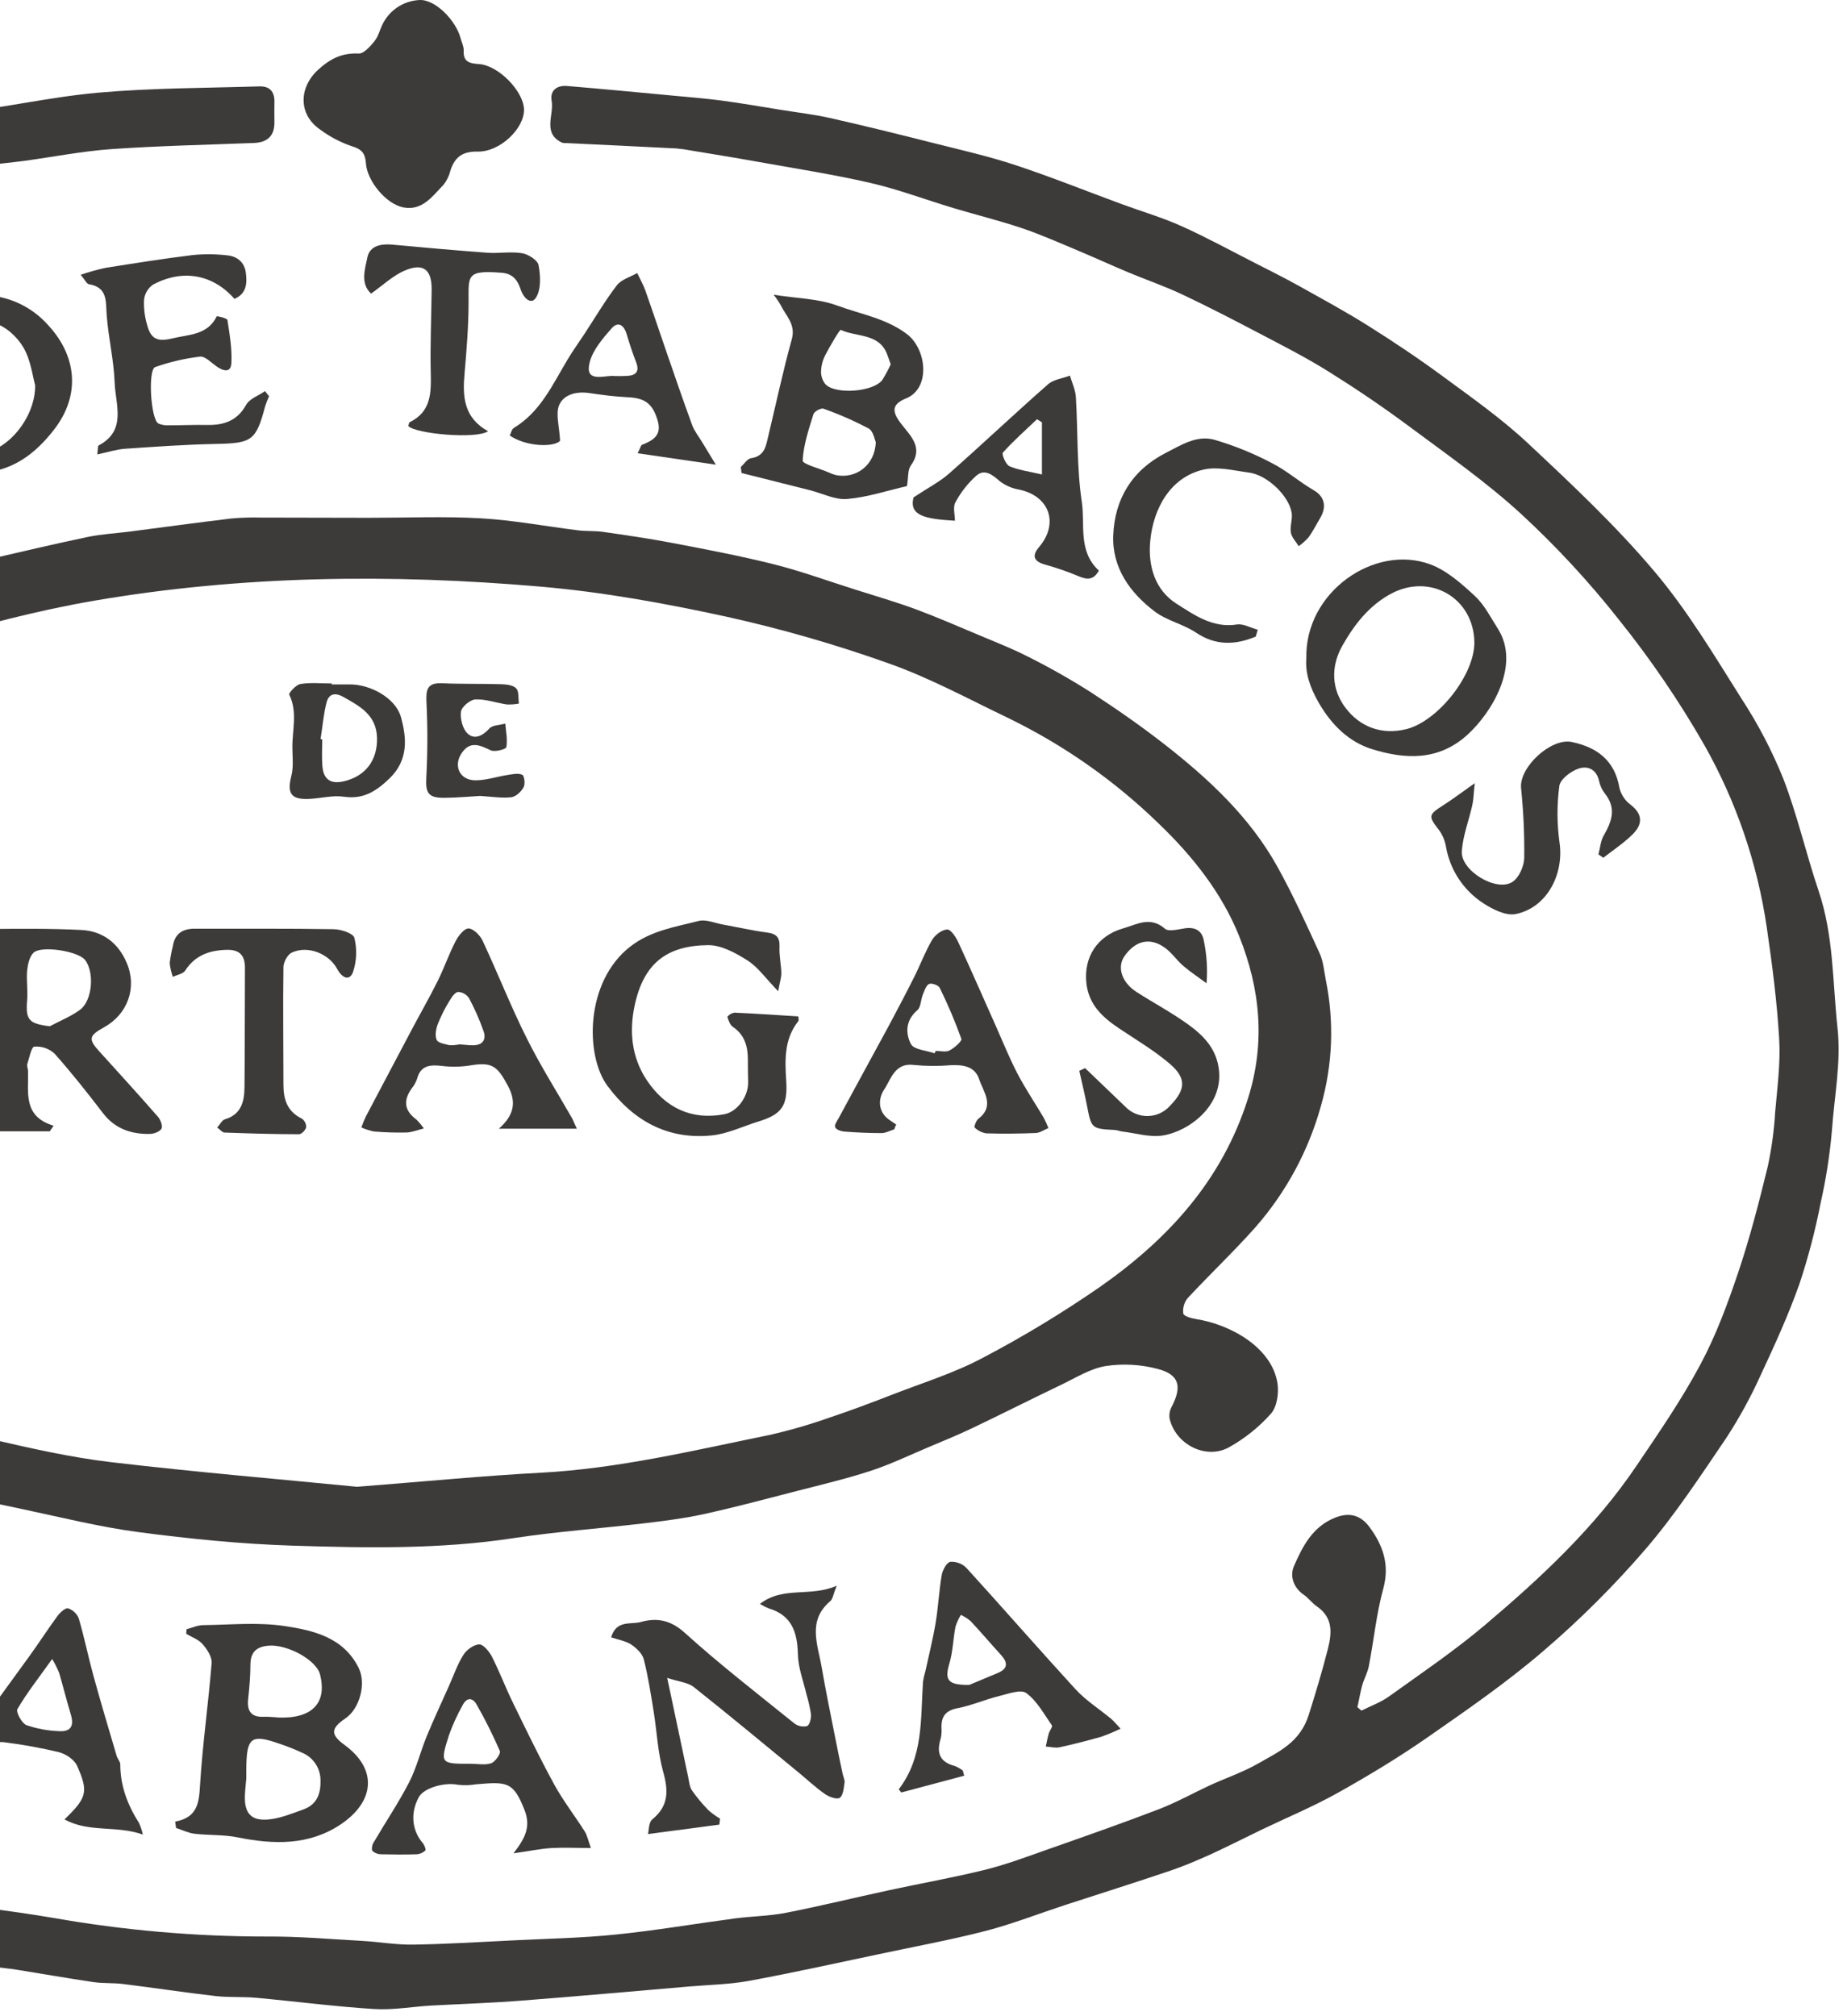 <svg width="181" height="198" viewBox="0 0 181 198" fill="none" xmlns="http://www.w3.org/2000/svg">
<path d="M-64.863 163.876C-65.286 162.5 -65.639 161.524 -65.886 160.516C-66.269 158.946 -66.761 157.37 -66.887 155.772C-67.064 153.553 -66.943 151.312 -66.962 149.081C-66.98 146.917 -65.503 145.573 -63.942 144.754C-63.132 144.293 -62.191 144.117 -61.269 144.255C-60.347 144.392 -59.498 144.834 -58.858 145.511C-57.68 146.688 -56.141 147.538 -55.86 149.445C-55.551 151.566 -56.756 153.374 -58.907 153.772C-60.644 154.081 -61.38 154.777 -61.38 156.609C-61.387 158.289 -61.2 159.964 -60.824 161.601C-60.374 163.515 -59.732 165.379 -58.907 167.164C-58.407 168.227 -57.55 169.377 -56.546 169.903C-52.998 171.757 -49.326 173.376 -45.685 175.058C-44.403 175.651 -43.108 176.238 -41.773 176.708C-37.606 178.179 -33.428 179.615 -29.237 181.017C-26.637 181.885 -24.029 182.747 -21.38 183.449C-18.388 184.24 -15.344 184.846 -12.325 185.529C-10.89 185.838 -9.469 186.261 -8.019 186.478C-3.587 187.145 0.87 187.64 5.271 188.385C12.179 189.6 19.18 190.211 26.195 190.208C29.313 190.187 32.432 190.462 35.55 190.635C37.228 190.731 38.904 191.03 40.575 191.003C43.901 190.95 47.227 190.743 50.549 190.579C53.872 190.415 57.21 190.35 60.517 190.01C64.417 189.612 68.29 188.947 72.178 188.431C73.847 188.212 75.556 188.199 77.203 187.875C80.584 187.213 83.935 186.388 87.307 185.662C90.437 184.985 93.599 184.426 96.705 183.662C98.816 183.14 100.872 182.364 102.927 181.638C106.571 180.358 110.215 179.082 113.818 177.7C115.515 177.048 117.113 176.155 118.764 175.382C120.371 174.644 122.071 174.072 123.597 173.194C125.606 172.038 127.68 171.154 128.542 168.404C129.21 166.286 129.847 164.169 130.397 162.012C130.82 160.355 130.922 158.887 129.318 157.772C128.858 157.463 128.515 156.965 128.051 156.647C126.997 155.926 126.66 154.774 127.084 153.809C127.94 151.865 128.913 149.927 131.157 149.053C132.622 148.481 133.695 148.889 134.523 150.023C135.83 151.81 136.489 153.692 135.852 156.032C135.172 158.504 134.925 161.116 134.43 163.659C134.307 164.299 133.963 164.896 133.787 165.514C133.589 166.222 133.478 166.948 133.308 167.677L133.701 168.02C134.628 167.56 135.605 167.207 136.427 166.617C139.585 164.349 142.824 162.16 145.788 159.654C151.318 154.981 156.621 150.045 160.704 143.993C162.901 140.742 165.136 137.503 166.984 134.041C168.53 131.161 169.679 128.042 170.724 124.936C171.868 121.536 172.767 118.032 173.62 114.536C173.994 112.792 174.234 111.022 174.337 109.242C174.544 106.853 174.872 104.436 174.733 102.056C174.519 98.406 174.05 94.762 173.521 91.14C172.602 84.821 170.519 78.729 167.377 73.17C164.917 68.875 162.127 64.778 159.032 60.916C156.087 57.176 152.85 53.676 149.352 50.448C145.89 47.28 142.008 44.575 138.226 41.76C135.688 39.878 133.058 38.107 130.375 36.431C128.212 35.087 125.943 33.931 123.69 32.751C121.187 31.437 118.674 30.133 116.118 28.927C114.381 28.108 112.554 27.481 110.777 26.739C109.142 26.053 107.532 25.311 105.894 24.625C104.061 23.859 102.238 23.043 100.359 22.409C98.152 21.664 95.88 21.111 93.649 20.44C90.923 19.624 88.249 18.605 85.483 17.968C81.774 17.115 77.988 16.534 74.233 15.857C72.135 15.48 70.03 15.143 67.928 14.794C67.426 14.695 66.92 14.624 66.41 14.58C62.831 14.395 59.249 14.228 55.67 14.055C55.516 14.07 55.36 14.057 55.21 14.018C53.238 13.091 54.425 11.295 54.178 9.91C53.992 8.897 54.688 8.365 55.683 8.445C59.138 8.736 62.59 9.064 66.043 9.388C67.671 9.54 69.306 9.669 70.929 9.886C72.842 10.142 74.743 10.476 76.647 10.782C78.306 11.048 79.982 11.246 81.617 11.613C85.016 12.383 88.416 13.224 91.816 14.086C94.471 14.754 97.15 15.362 99.747 16.225C103.264 17.39 106.71 18.778 110.193 20.06C112.146 20.78 114.161 21.364 116.065 22.224C118.538 23.339 120.946 24.659 123.378 25.898C124.735 26.591 126.104 27.271 127.436 28.012C129.779 29.32 132.146 30.599 134.415 32.03C136.921 33.607 139.385 35.257 141.764 37.013C144.608 39.105 147.516 41.154 150.081 43.562C154.374 47.58 158.695 51.644 162.484 56.132C165.733 59.976 168.357 64.381 171.052 68.655C172.666 71.126 174.034 73.749 175.138 76.487C176.522 80.072 177.372 83.858 178.605 87.508C180.089 91.891 179.971 96.446 180.46 100.953C180.827 104.371 180.151 107.635 179.919 110.957C179.712 113.386 179.338 115.797 178.8 118.174C178.278 120.866 177.582 123.521 176.717 126.123C175.635 129.174 174.281 132.137 172.906 135.086C171.94 137.222 170.812 139.282 169.531 141.246C167.018 144.948 164.546 148.731 161.631 152.131C158.555 155.705 155.213 159.041 151.633 162.111C148.045 165.202 144.119 167.915 140.225 170.626C137.388 172.601 134.415 174.399 131.398 176.087C128.972 177.447 126.385 178.519 123.872 179.728C122.231 180.516 120.612 181.35 118.955 182.108C117.66 182.695 116.35 183.26 115.005 183.718C111.544 184.889 108.061 185.989 104.59 187.118C101.99 187.971 99.438 188.972 96.798 189.658C93.309 190.558 89.761 191.203 86.234 191.958C82.015 192.848 77.806 193.781 73.562 194.563C71.659 194.912 69.696 194.946 67.758 195.11C62.161 195.589 56.567 196.09 50.966 196.523C48.111 196.742 45.242 196.832 42.38 196.986C40.498 197.094 38.601 197.447 36.734 197.329C32.867 197.085 29.007 196.578 25.165 196.226C23.833 196.105 22.48 196.204 21.148 196.053C18.116 195.703 15.099 195.243 12.07 194.869C11.103 194.748 10.111 194.823 9.15 194.68C6.64 194.31 4.143 193.865 1.639 193.466C0.78 193.33 -0.092 193.268 -0.948 193.123C-4.106 192.591 -7.284 192.137 -10.415 191.466C-13.635 190.777 -16.812 189.881 -19.996 189.052C-22.552 188.391 -25.105 187.705 -27.654 187.012C-29.706 186.456 -31.796 185.989 -33.792 185.272C-37.334 184.005 -40.824 182.59 -44.325 181.217C-47.249 180.074 -50.198 178.998 -53.063 177.719C-55.232 176.715 -57.349 175.602 -59.405 174.384C-62.412 172.656 -65.401 170.895 -68.343 169.059C-74.854 164.957 -80.842 160.079 -86.176 154.533C-89.885 150.725 -92.976 146.497 -95.927 142.105C-98.786 137.834 -100.801 133.173 -102.749 128.506C-103.926 125.669 -104.516 122.563 -105.153 119.543C-105.799 116.605 -106.252 113.627 -106.507 110.629C-106.816 106.445 -107.215 102.201 -106.862 98.044C-106.507 93.618 -106.507 89.097 -104.961 84.782C-104.034 82.171 -103.685 79.346 -102.875 76.678C-102.246 74.759 -101.484 72.885 -100.594 71.072C-99.475 68.667 -98.31 66.278 -97.031 63.963C-94.558 59.543 -91.66 55.374 -88.377 51.517C-84.669 47.103 -80.488 43.11 -75.909 39.609C-71.947 36.568 -67.716 33.873 -63.546 31.131C-61.253 29.626 -58.836 28.3 -56.438 26.977C-55.106 26.245 -53.684 25.679 -52.296 25.046C-50.321 24.146 -48.371 23.191 -46.356 22.375C-44.424 21.606 -42.422 21.006 -40.456 20.317C-39.176 19.869 -37.912 19.39 -36.633 18.935C-34.519 18.206 -32.42 17.427 -30.275 16.806C-27.256 15.934 -24.199 15.186 -21.155 14.386C-20.663 14.259 -20.169 14.139 -19.674 14.027C-14.812 12.936 -10.013 11.641 -5.009 11.168C-0.107 10.708 4.73 9.54 9.635 9.104C14.889 8.637 20.189 8.649 25.471 8.486C26.482 8.452 26.98 8.999 26.952 10.031C26.933 10.699 26.952 11.369 26.952 12.04C26.952 13.366 26.244 13.99 24.94 14.043C20.276 14.225 15.606 14.321 10.954 14.645C8.068 14.849 5.209 15.418 2.335 15.807C1.07 15.98 -0.206 16.076 -1.47 16.271C-4.332 16.71 -7.194 17.161 -10.047 17.659C-13.403 18.243 -16.775 18.781 -20.101 19.513C-22.919 20.131 -25.692 20.994 -28.464 21.822C-32.454 23.015 -36.444 24.205 -40.388 25.531C-42.103 26.112 -43.695 27.058 -45.352 27.821C-46.588 28.393 -47.802 29.017 -49.076 29.493C-54.457 31.505 -59.303 34.549 -64.084 37.618C-70.279 41.567 -75.942 46.294 -80.934 51.684C-85.104 56.218 -88.97 61.012 -91.835 66.479C-93.826 70.299 -95.38 74.36 -96.969 78.375C-97.977 80.916 -98.752 83.555 -99.513 86.185C-99.85 87.354 -99.914 88.602 -100.066 89.817C-100.511 93.353 -101.172 96.882 -101.302 100.427C-101.416 103.679 -100.993 106.955 -100.684 110.206C-100.449 112.737 -100.134 115.275 -99.658 117.769C-99.196 120.16 -98.593 122.521 -97.853 124.84C-97.256 126.713 -96.308 128.475 -95.618 130.32C-93.455 136.022 -90.219 141.079 -86.346 145.702C-83.792 148.796 -81.027 151.71 -78.073 154.424C-74.506 157.639 -70.615 160.501 -66.826 163.468C-66.464 163.755 -65.821 163.69 -64.863 163.876Z" fill="#3D3A3A"/>
<path d="M36.264 50.859C39.921 50.859 43.586 50.702 47.23 50.909C50.423 51.091 53.588 51.697 56.768 52.089C57.584 52.188 58.418 52.126 59.24 52.244C61.5 52.571 63.765 52.896 66.006 53.325C69.35 53.968 72.707 54.596 76.004 55.427C78.696 56.104 81.314 57.065 83.963 57.9C85.99 58.546 88.039 59.136 90.039 59.881C92.039 60.626 94.057 61.507 96.078 62.353C97.716 63.046 99.379 63.689 100.958 64.498C103.049 65.545 105.085 66.696 107.059 67.948C109.575 69.582 112.051 71.301 114.415 73.149C118.742 76.534 122.76 80.276 125.461 85.147C126.985 87.895 128.286 90.769 129.597 93.625C129.971 94.441 130.036 95.402 130.215 96.298C131.043 100.381 130.877 104.603 129.733 108.609C128.516 113.007 126.325 117.074 123.323 120.511C121.181 122.925 118.829 125.147 116.628 127.517C116.461 127.726 116.337 127.967 116.266 128.226C116.194 128.484 116.175 128.754 116.211 129.019C116.251 129.264 116.981 129.486 117.426 129.554C120.949 130.101 124.93 132.416 125.461 135.871C125.604 136.833 125.418 138.177 124.822 138.848C123.643 140.174 122.249 141.292 120.699 142.155C118.427 143.41 115.444 141.864 114.867 139.336C114.805 138.939 114.876 138.533 115.067 138.18C116.112 136.18 115.822 135.003 113.68 134.453C112.025 134.016 110.298 133.92 108.605 134.172C107.059 134.425 105.644 135.34 104.197 136.026C101.28 137.423 98.393 138.885 95.472 140.279C94.057 140.956 92.598 141.549 91.146 142.161C89.273 142.952 87.437 143.839 85.502 144.47C83.144 145.242 80.718 145.814 78.31 146.435C75.266 147.22 72.224 148.036 69.155 148.71C67.221 149.137 65.24 149.384 63.283 149.619C58.981 150.129 54.648 150.435 50.367 151.087C43.175 152.184 35.946 152.042 28.732 151.816C23.688 151.655 18.638 151.149 13.631 150.49C9.765 149.98 5.954 149.022 2.128 148.212C-1.148 147.52 -4.437 146.853 -7.67 145.99C-9.963 145.372 -12.173 144.445 -14.423 143.682C-15.569 143.286 -16.75 142.965 -17.872 142.507C-20.922 141.271 -24.001 140.069 -26.968 138.65C-29.338 137.513 -31.564 136.063 -33.863 134.771C-34.296 134.527 -34.775 134.218 -35.242 134.199C-36.835 134.112 -38.433 134.12 -40.026 134.224C-42.189 134.4 -43.203 135.98 -42.607 137.976C-41.951 140.164 -44.526 143.286 -46.717 142.736C-48.973 142.167 -51.044 141.058 -52.281 138.925C-53.517 136.792 -53.3 134.926 -51.387 132.849C-49.558 130.855 -47.227 129.811 -44.529 129.548C-44.084 129.505 -43.664 129.211 -43.234 129.035C-43.444 128.546 -43.543 127.95 -43.886 127.588C-46.152 125.215 -48.609 123.011 -50.741 120.526C-53.31 117.531 -54.985 114.002 -56.493 110.327C-58.385 105.725 -57.955 101.024 -57.633 96.366C-57.473 94.036 -56.209 91.758 -55.316 89.508C-53.77 85.614 -51.23 82.344 -48.405 79.309C-46.508 77.262 -44.475 75.347 -42.319 73.576C-39.861 71.574 -37.288 69.716 -34.614 68.012C-32.451 66.631 -30.074 65.54 -27.774 64.381C-26.418 63.689 -25.045 63.018 -23.645 62.425C-21.352 61.452 -19.042 60.517 -16.716 59.618C-14.262 58.666 -11.82 57.643 -9.298 56.892C-6.628 56.095 -3.874 55.572 -1.151 54.945C2.106 54.194 5.361 53.421 8.631 52.738C9.975 52.457 11.366 52.389 12.732 52.213C16.061 51.783 19.386 51.326 22.721 50.927C23.695 50.84 24.673 50.81 25.651 50.837C29.156 50.85 32.71 50.856 36.264 50.859ZM35.065 146.034C41.803 145.508 47.428 144.955 53.081 144.655C60.721 144.25 68.12 142.467 75.565 140.946C77.565 140.493 79.536 139.922 81.469 139.237C83.558 138.545 85.619 137.763 87.672 136.965C90.623 135.819 93.689 134.87 96.471 133.393C100.459 131.302 104.315 128.969 108.018 126.408C114.693 121.735 120.012 115.961 122.562 107.898C124.309 102.378 123.752 97.08 121.697 91.95C119.991 87.694 117.126 84.087 113.785 80.882C109.439 76.661 104.446 73.161 98.996 70.516C95.126 68.662 91.319 66.588 87.288 65.163C82.075 63.304 76.751 61.772 71.347 60.573C65.332 59.263 59.222 58.15 53.112 57.622C38.456 56.351 23.784 56.509 9.246 59.003C3.701 59.952 -1.782 61.411 -7.187 62.987C-11.984 64.387 -16.769 65.979 -21.312 68.034C-25.667 70.006 -29.793 72.54 -33.851 75.096C-39.385 78.514 -44.008 83.223 -47.323 88.819C-49.638 92.716 -50.917 96.913 -50.874 101.373C-50.831 105.883 -49.471 110.101 -47.116 114.045C-43.679 119.791 -38.876 124.124 -33.406 127.768C-30.416 129.737 -27.321 131.542 -24.134 133.173C-21.475 134.498 -18.751 135.685 -15.971 136.731C-13.879 137.553 -11.718 138.208 -9.564 138.869C-6.783 139.725 -4.001 140.646 -1.145 141.292C2.873 142.22 6.891 143.147 10.952 143.62C19.321 144.606 27.719 145.31 35.065 146.034Z" fill="#3D3A3A"/>
<path d="M51.464 10.776C51.483 12.631 49.094 14.936 46.909 14.89C45.391 14.856 44.637 15.462 44.22 16.8C44.099 17.299 43.868 17.765 43.543 18.163C42.458 19.291 41.457 20.738 39.593 20.367C37.915 20.036 36.051 17.777 35.937 16.04C35.875 15.088 35.541 14.646 34.549 14.361C33.441 13.983 32.399 13.436 31.458 12.739C29.276 11.258 29.332 8.579 31.267 6.829C32.46 5.751 33.606 5.182 35.223 5.259C35.717 5.281 36.329 4.589 36.734 4.1C37.139 3.612 37.272 3.025 37.525 2.478C37.848 1.776 38.356 1.175 38.994 0.739C39.632 0.304 40.376 0.05 41.148 0.005C42.721 -0.118 44.764 1.996 45.23 3.739C45.336 4.134 45.539 4.533 45.539 4.919C45.471 6.054 46.053 6.23 47.038 6.292C48.979 6.421 51.446 8.999 51.464 10.776Z" fill="#3D3A3A"/>
<path d="M17.203 178.919C19.481 178.504 19.546 176.971 19.657 175.191C19.901 171.235 20.47 167.298 20.785 163.345C20.832 162.742 20.337 161.997 19.895 161.49C19.5 161.033 18.835 160.804 18.288 160.476L18.316 160.028C18.857 159.886 19.398 159.63 19.942 159.623C22.618 159.593 25.341 159.314 27.977 159.716C30.802 160.143 33.751 160.832 35.231 163.839C35.982 165.384 35.327 167.829 33.921 168.784C32.462 169.773 32.453 170.376 33.828 171.383C37.172 173.828 36.752 177.021 33.395 179.237C30.305 181.271 26.868 181.181 23.363 180.473C21.975 180.189 20.516 180.278 19.101 180.112C18.483 180.037 17.895 179.741 17.293 179.546L17.203 178.919ZM24.188 174.694C24.16 175.037 24.086 175.649 24.055 176.264C23.962 178.096 24.652 178.9 26.45 178.702C27.585 178.582 28.694 178.121 29.785 177.729C31.074 177.268 31.501 176.257 31.476 174.929C31.489 174.335 31.322 173.752 30.997 173.255C30.672 172.759 30.204 172.372 29.655 172.147C28.91 171.804 28.147 171.503 27.368 171.244C24.701 170.317 24.241 170.666 24.191 173.507C24.185 173.791 24.188 174.1 24.188 174.694ZM27.226 168.695C30.626 168.855 32.156 167.304 31.426 164.454C31.065 163.051 28.228 161.484 26.364 161.642C25.211 161.737 24.599 162.26 24.593 163.496C24.593 164.618 24.494 165.746 24.373 166.862C24.253 167.978 24.59 168.661 25.845 168.627C26.302 168.602 26.766 168.658 27.226 168.682V168.695Z" fill="#3D3A3A"/>
<path d="M65.526 164.804C66.289 168.413 66.932 171.476 67.584 174.536C67.68 174.978 67.708 175.485 67.946 175.84C68.434 176.541 68.981 177.198 69.581 177.806C69.931 178.116 70.311 178.391 70.715 178.628L70.65 179.215L63.638 180.143C63.736 179.778 63.699 178.999 64.061 178.702C65.674 177.386 65.653 175.902 65.133 174.045C64.614 172.187 64.515 170.141 64.206 168.172C63.922 166.432 63.662 164.68 63.223 162.977C63.081 162.414 62.494 161.867 61.987 161.527C61.48 161.187 60.701 161.051 60.022 160.823C60.531 159.083 61.959 159.587 62.924 159.318C64.487 158.873 65.857 159.107 67.251 160.378C70.697 163.493 74.384 166.349 78.006 169.27C78.182 169.405 78.386 169.499 78.603 169.545C78.82 169.592 79.045 169.589 79.261 169.538C79.517 169.427 79.675 168.778 79.647 168.386C79.549 167.735 79.405 167.093 79.215 166.463C78.906 165.137 78.389 163.815 78.359 162.479C78.309 160.316 77.759 158.647 75.484 157.976C75.189 157.854 74.903 157.708 74.631 157.54C76.918 155.76 79.576 156.901 82.172 155.751C81.835 156.576 81.792 157.043 81.554 157.256C79.258 159.182 80.318 161.54 80.701 163.781C81.084 166.021 81.548 168.262 81.99 170.5C82.231 171.736 82.491 172.972 82.75 174.208C82.812 174.518 82.982 174.827 82.942 175.089C82.865 175.618 82.818 176.326 82.475 176.582C82.206 176.774 81.427 176.499 81.026 176.217C80.099 175.575 79.279 174.793 78.408 174.079C74.968 171.254 71.547 168.407 68.06 165.644C67.476 165.239 66.611 165.171 65.526 164.804Z" fill="#3D3A3A"/>
<path d="M89.072 47.744C87.149 48.186 85.202 48.838 83.199 49.011C82.019 49.116 80.77 48.461 79.552 48.152L72.824 46.458C72.802 46.263 72.778 46.069 72.756 45.871C73.09 45.562 73.392 45.061 73.76 45.005C75.133 44.807 75.231 43.747 75.469 42.761C76.227 39.609 76.897 36.435 77.763 33.316C78.171 31.845 77.179 31.026 76.669 29.966C76.463 29.61 76.232 29.27 75.976 28.949C78.174 29.299 80.344 29.32 82.263 30.028C84.55 30.869 87.013 31.264 89.062 32.809C91.016 34.284 91.411 38.141 89.004 39.121C87.505 39.739 87.579 40.453 88.58 41.726C89.483 42.873 90.716 44.019 89.436 45.744C89.133 46.189 89.217 46.928 89.072 47.744ZM86.009 43.417C85.9 43.191 85.771 42.347 85.313 42.091C83.885 41.334 82.402 40.683 80.878 40.144C80.634 40.051 79.973 40.41 79.889 40.678C79.425 42.174 78.909 43.701 78.829 45.24C78.811 45.58 80.473 46.01 81.363 46.393C81.593 46.506 81.833 46.596 82.081 46.662C84.049 47.067 85.947 45.701 86.009 43.414V43.417ZM87.477 35.786C87.325 35.356 87.23 35.069 87.118 34.784C86.318 32.704 84.114 33.128 82.572 32.401C82.47 32.355 81.518 33.981 81.051 34.874C80.796 35.373 80.653 35.921 80.634 36.481C80.624 36.936 80.775 37.379 81.061 37.733C82.04 38.79 85.811 38.493 86.655 37.313C86.963 36.822 87.238 36.311 87.477 35.783V35.786Z" fill="#3D3A3A"/>
<path d="M-14.281 30.358C-13.286 30.015 -12.529 29.564 -11.75 29.518C-9.46 29.388 -7.21 29.434 -4.95 28.692C-3.714 28.291 -2.169 28.872 -0.756 29.051C1.343 29.309 3.278 30.319 4.689 31.894C7.554 34.954 7.916 38.787 5.36 42.131C3.444 44.634 1.033 46.458 -2.367 46.439C-3.082 46.428 -3.788 46.603 -4.416 46.946C-6.378 48.114 -8.514 47.589 -10.575 47.712C-10.943 47.737 -11.336 47.388 -12.121 47.017C-11.779 46.782 -11.424 46.567 -11.058 46.371C-9.543 45.71 -9.311 45.048 -9.651 43.426C-10.161 40.999 -10.69 38.555 -10.909 36.092C-11.172 33.072 -11.484 32.234 -14.281 30.358ZM3.45 37.828C3.2 36.957 3.03 35.393 2.31 34.148C1.716 33.124 0.576 32.046 -0.515 31.768C-2.37 31.298 -4.379 31.384 -6.323 31.347C-7.293 31.329 -7.843 31.907 -7.676 32.961C-7.099 36.614 -6.542 40.267 -5.924 43.914C-5.745 44.962 -5.235 45.626 -3.977 45.02C-3.371 44.734 -2.715 44.569 -2.045 44.535C0.653 44.427 3.493 41.043 3.45 37.841V37.828Z" fill="#3D3A3A"/>
<path d="M26.424 38.923C26.279 39.24 26.152 39.565 26.043 39.897C25.141 43.296 24.748 43.534 21.182 43.605C18.215 43.664 15.251 43.874 12.29 44.078C11.431 44.137 10.587 44.418 9.555 44.632C9.629 44.112 9.592 43.803 9.691 43.751C12.472 42.279 11.335 39.733 11.261 37.6C11.183 35.378 10.643 33.178 10.479 30.952C10.374 29.595 10.59 28.223 8.726 27.914C8.507 27.877 8.343 27.491 7.926 26.987C8.724 26.717 9.536 26.491 10.358 26.31C13.205 25.856 16.057 25.404 18.919 25.052C20.04 24.94 21.169 24.948 22.288 25.077C23.271 25.169 24 25.723 24.143 26.789C24.285 27.855 24.201 28.851 23.027 29.357C20.919 26.953 17.946 26.393 15.022 27.96C14.781 28.129 14.579 28.347 14.428 28.599C14.277 28.852 14.182 29.133 14.147 29.425C14.107 30.248 14.204 31.071 14.435 31.861C14.799 33.304 15.455 33.601 16.935 33.236C18.549 32.844 20.381 32.927 21.284 31.073C21.308 31.023 22.307 31.252 22.334 31.428C22.551 32.834 22.801 34.269 22.724 35.678C22.668 36.667 21.902 36.438 21.265 35.987C20.74 35.616 20.14 34.973 19.64 35.029C18.142 35.208 16.668 35.551 15.245 36.052C14.503 36.311 14.803 41.201 15.554 41.6C15.883 41.739 16.241 41.799 16.598 41.776C17.834 41.776 19.071 41.717 20.307 41.742C21.957 41.773 23.28 41.362 24.17 39.77C24.51 39.152 25.407 38.858 26.025 38.416L26.424 38.923Z" fill="#3D3A3A"/>
<path d="M128.295 64.665C128.131 58.175 134.968 53.412 140.444 55.424C142.067 56.021 143.51 57.303 144.821 58.515C145.77 59.386 146.391 60.629 147.099 61.745C149.38 65.324 146.481 70.015 144.132 72.157C141.254 74.778 137.969 74.574 134.767 73.588C132.532 72.902 130.795 71.252 129.513 69.026C128.626 67.481 128.181 66.09 128.295 64.665ZM144.796 63.12C144.762 58.75 140.469 56.252 136.618 58.314C134.433 59.489 133.002 61.364 131.84 63.407C130.678 65.45 130.749 67.697 132.149 69.536C133.549 71.375 135.669 72.234 138.154 71.607C141.242 70.806 144.821 66.279 144.796 63.092V63.12Z" fill="#3D3A3A"/>
<path d="M94.697 174.412L88.515 176.06L88.262 175.751C90.71 172.567 90.4 168.815 90.648 165.171C90.702 164.824 90.781 164.481 90.883 164.145C91.223 162.566 91.621 160.999 91.887 159.407C92.153 157.816 92.218 156.258 92.487 154.7C92.57 154.209 92.975 153.464 93.337 153.402C93.631 153.385 93.925 153.431 94.2 153.537C94.475 153.644 94.723 153.809 94.928 154.02C98.523 157.967 102.037 162.003 105.634 165.929C106.648 167.032 107.959 167.857 109.124 168.825C109.39 169.044 109.606 169.325 110.051 169.795C109.44 170.091 108.812 170.353 108.172 170.58C106.815 170.966 105.443 171.322 104.064 171.619C103.638 171.711 103.162 171.578 102.708 171.547C102.8 171.121 102.874 170.688 102.998 170.268C103.078 169.987 103.403 169.597 103.307 169.47C102.525 168.352 101.839 167.06 100.782 166.29C100.241 165.898 98.98 166.383 98.081 166.599C96.709 166.942 95.389 167.526 94.007 167.789C92.851 168.015 92.44 168.617 92.462 169.687C92.492 170.047 92.467 170.41 92.388 170.762C91.952 172.132 92.264 173.071 93.76 173.454C94.043 173.569 94.311 173.718 94.557 173.899C94.598 174.076 94.641 174.236 94.697 174.412ZM95.194 165.493C95.843 165.221 96.922 164.776 97.994 164.321C99.002 163.895 98.99 163.295 98.303 162.547C97.302 161.45 96.341 160.316 95.327 159.231C95.034 158.985 94.711 158.777 94.366 158.613C94.142 158.983 93.964 159.378 93.834 159.79C93.606 160.987 93.581 162.235 93.238 163.394C92.762 164.989 93.049 165.521 95.179 165.493H95.194Z" fill="#3D3A3A"/>
<path d="M14.03 180.192C11.409 179.265 8.717 180.028 6.337 178.702C8.525 176.588 8.714 176.007 7.573 173.448C7.307 172.83 6.473 172.283 5.793 172.103C4.071 171.69 2.327 171.371 0.57 171.148C0.076 171.055 -0.434 171.127 -0.883 171.352C-2.994 172.746 -3.294 174.505 -1.9 176.715C-1.829 176.826 -1.875 177.024 -1.86 177.277L-8.041 175.992C-6.805 174.972 -5.745 174.375 -5.068 173.488C-2.336 169.912 0.285 166.253 2.928 162.612C3.855 161.329 4.711 159.991 5.651 158.718C5.904 158.375 6.423 157.905 6.692 157.976C6.928 158.055 7.144 158.185 7.325 158.356C7.505 158.528 7.646 158.736 7.737 158.968C8.281 160.822 8.664 162.717 9.171 164.578C9.894 167.217 10.682 169.832 11.455 172.462C11.538 172.753 11.81 173.021 11.813 173.3C11.813 175.41 12.53 177.283 13.646 179.042C13.815 179.411 13.943 179.796 14.03 180.192ZM5.125 162.949C3.836 164.754 2.653 166.253 1.707 167.872C1.543 168.147 2.137 169.26 2.597 169.445C3.615 169.796 4.68 169.994 5.756 170.033C6.943 170.125 7.301 169.538 6.952 168.392C6.544 167.032 6.201 165.653 5.802 164.287C5.608 163.826 5.382 163.379 5.125 162.949Z" fill="#3D3A3A"/>
<path d="M58.032 181.514C56.566 181.514 55.392 181.45 54.23 181.514C53.068 181.579 51.955 181.824 50.431 182.037C51.575 180.541 52.165 179.434 51.504 177.756C50.407 174.975 49.782 174.999 46.757 175.256C46.174 175.354 45.58 175.37 44.992 175.305C43.62 175.033 41.626 175.614 41.132 176.517C40.285 178.062 40.446 179.781 41.524 181.035C41.685 181.224 41.852 181.672 41.771 181.755C41.544 181.975 41.246 182.108 40.931 182.129C39.775 182.167 38.613 182.157 37.457 182.129C37.141 182.134 36.833 182.024 36.592 181.82C36.468 181.681 36.533 181.242 36.663 181.023C37.825 179.033 39.12 177.113 40.177 175.07C40.906 173.652 41.286 172.057 41.895 170.57C42.587 168.886 43.363 167.232 44.105 165.567C44.559 164.55 44.921 163.474 45.511 162.541C45.82 162.043 46.531 161.53 47.075 161.515C47.477 161.515 48.039 162.21 48.311 162.717C49.062 164.207 49.656 165.774 50.388 167.273C51.696 169.955 52.994 172.647 54.425 175.265C55.312 176.885 56.458 178.356 57.45 179.923C57.679 180.309 57.769 180.794 58.032 181.514ZM46.259 173.241C46.927 173.241 47.65 173.395 48.246 173.185C48.639 173.046 49.198 172.239 49.09 171.983C48.416 170.432 47.66 168.919 46.825 167.449C46.429 166.732 45.848 166.682 45.44 167.477C44.915 168.411 44.468 169.386 44.105 170.394C43.202 173.235 43.239 173.247 46.259 173.241Z" fill="#3D3A3A"/>
<path d="M89.718 48.857C91.183 47.886 92.308 47.311 93.226 46.498C96.486 43.618 99.648 40.626 102.915 37.755C103.465 37.27 104.352 37.171 105.078 36.893C105.282 37.597 105.619 38.296 105.662 39.013C105.87 42.447 105.737 45.923 106.244 49.305C106.58 51.549 105.848 54.142 107.919 56.042C107.387 57.022 106.726 56.945 105.863 56.571C104.799 56.126 103.706 55.749 102.593 55.443C101.521 55.134 101.317 54.584 102.053 53.721C104.015 51.419 103.069 48.724 100.115 48.096C99.412 47.979 98.749 47.693 98.183 47.262C97.46 46.625 96.7 46.026 95.899 46.709C95.059 47.459 94.358 48.351 93.828 49.345C93.569 49.805 93.782 50.532 93.782 51.147C90.796 50.971 89.269 50.637 89.718 48.857ZM102.328 46.603V41.485L101.842 41.176C100.711 42.255 99.537 43.293 98.495 44.452C98.356 44.607 98.776 45.636 99.138 45.794C100.047 46.183 101.07 46.307 102.328 46.603Z" fill="#3D3A3A"/>
<path d="M70.301 45.642L62.627 44.52C62.915 43.945 62.936 43.735 63.051 43.694C64.123 43.265 65.013 42.767 64.596 41.336C64.114 39.664 63.36 39.096 61.675 39.018C60.405 38.956 59.138 38.796 57.877 38.607C56.616 38.419 55.389 38.74 54.928 39.757C54.542 40.613 54.928 41.822 55.006 43.293C54.434 43.935 51.723 43.911 50.06 42.776C50.19 42.529 50.255 42.158 50.468 42.032C53.08 40.452 54.267 37.773 55.744 35.309C56.26 34.45 56.848 33.634 57.398 32.797C58.449 31.196 59.422 29.536 60.584 28.018C61.026 27.447 61.901 27.209 62.578 26.819C62.844 27.382 63.162 27.926 63.369 28.507C64.083 30.519 64.754 32.546 65.452 34.565C66.28 36.96 67.1 39.364 67.974 41.744C68.2 42.362 68.632 42.885 68.969 43.45C69.306 44.016 69.689 44.622 70.301 45.642ZM60.081 36.923C60.645 36.953 61.211 36.948 61.774 36.907C62.575 36.808 62.773 36.345 62.476 35.584C62.127 34.685 61.824 33.767 61.549 32.837C61.273 31.907 60.696 31.523 60.034 32.284C59.184 33.26 58.242 34.354 57.92 35.557C57.407 37.501 59.027 36.963 60.081 36.923Z" fill="#3D3A3A"/>
<path d="M123.326 62.526C121.314 63.364 119.4 63.435 117.453 62.134C116.217 61.306 114.622 60.969 113.435 60.085C110.963 58.23 109.201 55.733 109.331 52.575C109.473 49.02 111.164 46.186 114.492 44.483C116.01 43.704 117.543 42.721 119.243 43.188C121.208 43.764 123.11 44.535 124.92 45.491C126.37 46.223 127.618 47.345 129.031 48.158C130.057 48.751 130.348 49.759 129.621 50.94C129.25 51.558 128.935 52.194 128.521 52.769C128.229 53.096 127.903 53.391 127.547 53.647C127.279 53.205 126.855 52.788 126.775 52.315C126.67 51.681 126.957 50.983 126.852 50.352C126.565 48.668 124.429 46.644 122.664 46.418C121.178 46.22 119.573 45.8 118.186 46.127C114.959 46.875 113.275 49.913 112.966 53.106C112.718 55.653 113.472 57.989 115.556 59.306C117.262 60.382 119.104 61.717 121.468 61.34C122.111 61.238 122.837 61.67 123.526 61.856L123.326 62.526Z" fill="#3D3A3A"/>
<path d="M156.98 83.92C157.15 83.286 157.196 82.581 157.514 82.037C158.309 80.668 158.751 79.37 157.626 77.958C157.342 77.594 157.145 77.172 157.048 76.721C156.788 75.51 155.858 75.176 154.958 75.519C154.217 75.791 153.225 76.555 153.141 77.204C152.897 79.04 152.903 80.901 153.157 82.736C153.623 85.898 151.902 89.168 148.851 89.779C147.887 89.971 146.589 89.316 145.662 88.71C144.702 88.085 143.882 87.268 143.252 86.311C142.623 85.353 142.199 84.276 142.005 83.147C141.901 82.556 141.665 81.998 141.313 81.512C140.256 80.164 140.265 80.038 141.743 79.092C142.67 78.502 143.545 77.834 144.833 76.928C144.725 77.945 144.719 78.517 144.598 79.064C144.262 80.582 143.671 82.075 143.563 83.601C143.433 85.517 146.963 87.656 148.545 86.618C149.182 86.197 149.673 85.091 149.692 84.287C149.722 81.986 149.618 79.685 149.383 77.395C149.194 75.349 152.328 72.45 154.368 72.88C156.878 73.414 158.587 74.703 159.047 77.401C159.208 78.05 159.587 78.624 160.12 79.027C161.375 79.979 161.322 80.987 160.33 81.96C159.462 82.813 158.423 83.505 157.459 84.253L156.98 83.92Z" fill="#3D3A3A"/>
<path d="M47.932 42.356C46.789 43.154 40.824 42.616 40.1 41.849C40.144 41.726 40.156 41.506 40.249 41.46C42.338 40.437 42.35 38.604 42.304 36.632C42.239 33.909 42.363 31.177 42.391 28.451C42.412 26.455 41.559 25.784 39.696 26.597C38.558 27.098 37.606 28.019 36.444 28.838C35.384 27.87 35.826 26.47 36.086 25.259C36.318 24.168 37.368 23.936 38.444 24.022C41.587 24.31 44.73 24.594 47.877 24.826C49.002 24.906 50.164 24.687 51.276 24.872C51.895 24.974 52.8 25.555 52.893 26.05C53.087 27.073 53.152 28.383 52.658 29.202C52.163 30.021 51.422 29.249 51.165 28.516C50.856 27.555 50.402 26.884 49.28 26.792C45.8 26.513 46.019 27.057 46.019 29.604C46.019 31.953 45.831 34.308 45.627 36.654C45.419 38.916 45.512 41.012 47.932 42.356Z" fill="#3D3A3A"/>
<path d="M4.89 111.121H-3.498C-3.498 110.725 -3.538 110.564 -3.498 110.534C-1.399 109.133 -1.133 107.165 -1.279 104.782C-1.47 101.617 -1.167 98.424 -1.161 95.241C-1.223 94.65 -1.445 94.088 -1.804 93.615C-2.163 93.074 -2.688 92.645 -3.421 91.869C-2.512 91.591 -1.875 91.251 -1.257 91.251C1.834 91.22 4.924 91.189 7.993 91.344C10.098 91.449 11.634 92.638 12.456 94.598C13.482 97.043 12.527 99.633 10.197 100.915C8.723 101.725 8.652 102.074 9.774 103.292C11.702 105.418 13.634 107.542 15.522 109.702C15.776 109.993 16.004 110.629 15.859 110.861C15.68 111.17 15.102 111.371 14.694 111.377C12.87 111.399 11.294 110.874 10.107 109.328C8.584 107.332 7.017 105.357 5.354 103.484C5.088 103.24 4.774 103.053 4.433 102.936C4.091 102.819 3.729 102.774 3.37 102.804C3.079 102.832 2.875 103.913 2.677 104.528C2.622 104.705 2.739 104.93 2.748 105.147C2.835 107.248 2.183 109.637 5.264 110.568L4.89 111.121ZM4.89 100.801C5.886 100.269 6.964 99.843 7.864 99.178C9.1 98.267 9.285 95.42 8.333 94.267C7.635 93.417 4.031 92.839 3.283 93.587C2.888 93.983 2.727 94.725 2.665 95.331C2.579 96.289 2.748 97.272 2.665 98.23C2.507 100.167 2.813 100.548 4.884 100.801H4.89Z" fill="#3D3A3A"/>
<path d="M76.425 97.358C75.188 96.091 74.444 94.99 73.408 94.335C72.246 93.597 70.827 92.818 69.529 92.833C65.511 92.879 63.212 94.586 62.322 98.792C61.796 101.283 62.013 103.814 63.502 106.071C65.357 108.852 67.95 110.045 71.133 109.442C72.466 109.189 73.529 107.607 73.473 106.241C73.445 105.52 73.454 104.8 73.448 104.077C73.448 102.785 73.139 101.648 71.977 100.863C71.69 100.674 71.544 100.226 71.433 99.868C71.609 99.652 71.857 99.508 72.132 99.463C74.19 99.555 76.249 99.698 78.4 99.831C78.4 99.926 78.48 100.183 78.4 100.3C76.993 102.071 77.086 104.13 77.216 106.2C77.364 108.605 76.783 109.452 74.502 110.15C72.957 110.626 71.412 111.387 69.841 111.529C65.555 111.937 62.226 110.098 59.673 106.676C57.445 103.691 57.454 96.409 61.911 92.963C63.935 91.399 66.296 91.053 68.602 90.46C69.316 90.274 70.181 90.66 70.976 90.806C72.438 91.068 73.887 91.405 75.355 91.597C76.261 91.714 76.591 92.085 76.554 92.988C76.517 93.89 76.715 94.728 76.737 95.599C76.737 96.023 76.588 96.449 76.425 97.358Z" fill="#3D3A3A"/>
<path d="M56.65 110.864H48.992C50.5 109.529 50.738 108.247 49.879 106.643C48.794 104.621 48.293 104.288 46.028 104.671C45.144 104.798 44.246 104.806 43.36 104.692C42.226 104.569 41.308 104.643 40.959 105.963C40.843 106.299 40.669 106.613 40.446 106.89C39.605 108.052 39.67 109.053 40.875 109.947C41.154 110.219 41.404 110.518 41.623 110.84C40.937 111.007 40.44 111.22 39.936 111.235C38.864 111.26 37.792 111.227 36.725 111.136C36.298 111.051 35.884 110.918 35.488 110.738C35.616 110.376 35.761 110.021 35.924 109.675C37.418 106.835 38.916 103.999 40.418 101.166C41.268 99.562 42.173 97.989 42.98 96.366C43.617 95.09 44.08 93.727 44.736 92.46C45.008 91.931 45.567 91.205 46.009 91.195C46.451 91.186 47.137 91.844 47.381 92.367C48.88 95.562 50.163 98.857 51.748 102.013C53.093 104.708 54.715 107.267 56.208 109.879C56.332 110.135 56.434 110.407 56.65 110.864ZM45.128 102.575C45.511 102.606 45.972 102.668 46.432 102.671C47.394 102.671 47.786 102.127 47.486 101.271C47.096 100.161 46.621 99.084 46.065 98.047C45.948 97.868 45.791 97.719 45.606 97.612C45.422 97.505 45.215 97.442 45.001 97.429C44.692 97.454 44.365 97.933 44.158 98.282C43.709 99.004 43.325 99.763 43.008 100.551C42.822 101.039 42.699 101.685 42.881 102.127C43.002 102.436 43.679 102.547 44.117 102.656C44.456 102.678 44.797 102.651 45.128 102.575Z" fill="#3D3A3A"/>
<path d="M106.568 104.912C107.878 106.17 109.195 107.425 110.502 108.686C110.783 108.983 111.122 109.219 111.498 109.38C111.875 109.54 112.28 109.622 112.689 109.619C113.098 109.617 113.502 109.53 113.876 109.365C114.25 109.199 114.586 108.959 114.863 108.658C116.446 107.051 116.56 105.926 114.885 104.488C113.34 103.169 111.569 102.127 109.875 100.99C108.258 99.902 106.92 98.675 106.691 96.552C106.416 93.996 107.786 91.916 110.267 91.198C111.667 90.797 112.962 89.962 114.415 91.226C114.78 91.535 115.704 91.279 116.359 91.183C117.336 91.038 118.025 91.375 118.214 92.336C118.513 93.729 118.608 95.159 118.495 96.579C117.734 96.017 116.949 95.498 116.223 94.883C115.583 94.336 115.095 93.597 114.421 93.102C112.953 92.03 111.51 92.37 110.428 93.924C109.683 95 110.162 96.496 111.621 97.436C113.299 98.517 115.076 99.457 116.69 100.625C118.235 101.738 119.521 103.064 119.722 105.193C120.052 108.716 116.668 111.158 114.159 111.535C112.901 111.724 111.547 111.3 110.236 111.143C109.986 111.115 109.739 111.004 109.489 110.988C107.177 110.865 107.189 110.865 106.735 108.516C106.515 107.397 106.243 106.29 105.996 105.181L106.568 104.912Z" fill="#3D3A3A"/>
<path d="M87.826 110.924C87.408 111.053 86.991 111.291 86.589 111.295C85.353 111.295 84.144 111.239 82.927 111.146C82.618 111.121 82.151 110.97 82.031 110.738C81.91 110.506 82.201 110.12 82.358 109.836C83.996 106.798 85.653 103.769 87.303 100.728C88.162 99.123 89.006 97.51 89.822 95.884C90.415 94.695 90.879 93.433 91.556 92.296C91.847 91.814 92.526 91.304 93.036 91.298C93.398 91.298 93.886 92.055 94.121 92.568C95.391 95.309 96.594 98.082 97.83 100.845C98.519 102.39 99.147 103.963 99.929 105.459C100.711 106.955 101.65 108.346 102.503 109.786C102.676 110.116 102.83 110.456 102.964 110.803C102.549 110.97 102.138 111.267 101.727 111.285C100.108 111.353 98.479 111.369 96.86 111.319C96.431 111.253 96.034 111.054 95.725 110.751C95.645 110.683 95.852 110.071 96.075 109.898C97.74 108.621 96.581 107.267 96.161 106C95.741 104.733 94.579 104.569 93.379 104.625C92.185 104.727 90.984 104.721 89.791 104.606C87.869 104.334 87.516 105.997 86.83 107.02C86.274 107.855 86.166 109.109 87.26 109.938C87.504 110.123 87.77 110.284 88.026 110.457C87.921 110.615 87.875 110.769 87.826 110.924ZM91.791 103.457L91.884 103.219C92.344 103.219 92.882 103.37 93.243 103.182C93.729 102.931 94.48 102.273 94.415 102.041C93.801 100.33 93.091 98.656 92.288 97.025C92.168 96.768 91.469 96.524 91.238 96.648C90.929 96.812 90.786 97.331 90.62 97.72C90.422 98.224 90.437 98.935 90.085 99.232C88.926 100.221 88.913 101.5 89.467 102.56C89.785 103.114 90.987 103.175 91.791 103.457Z" fill="#3D3A3A"/>
<path d="M21.327 110.747C21.636 110.413 21.806 110.02 22.081 109.94C23.697 109.467 23.997 108.191 24.012 106.794C24.053 102.884 24.034 98.971 24.056 95.049C24.056 93.813 23.496 93.26 22.263 93.294C20.579 93.337 19.173 93.816 18.187 95.331C17.973 95.658 17.389 95.748 16.975 95.949C16.817 95.512 16.713 95.057 16.666 94.595C16.733 94.034 16.837 93.477 16.975 92.929C17.173 91.693 17.942 91.214 19.139 91.217C23.666 91.232 28.197 91.189 32.737 91.266C33.461 91.266 34.694 91.674 34.796 92.101C35.08 93.223 35.033 94.404 34.66 95.501C34.27 96.48 33.504 95.921 33.115 95.176C32.308 93.662 30.215 92.83 28.655 93.566C28.241 93.76 27.845 94.493 27.836 94.978C27.783 98.838 27.836 102.705 27.836 106.559C27.836 108.008 28.225 109.18 29.631 109.866C29.77 109.96 29.882 110.087 29.959 110.235C30.036 110.384 30.074 110.549 30.07 110.716C30.015 110.991 29.619 111.405 29.369 111.405C26.924 111.405 24.476 111.328 22.031 111.241C21.831 111.226 21.636 110.966 21.327 110.747Z" fill="#3D3A3A"/>
<path d="M32.575 67.224C33.141 67.224 33.706 67.224 34.269 67.224C36.364 67.184 38.858 68.569 39.374 70.426C39.962 72.528 40.101 74.66 38.268 76.444C36.985 77.68 35.712 78.539 33.786 78.255C32.699 78.094 31.546 78.406 30.421 78.468C28.582 78.567 28.171 77.952 28.613 76.206C28.829 75.356 28.733 74.419 28.715 73.523C28.677 71.761 29.259 69.969 28.406 68.225C28.331 68.074 29.073 67.255 29.506 67.184C30.504 67.023 31.549 67.131 32.575 67.131V67.224ZM31.475 72.593L31.645 72.62C31.645 73.492 31.592 74.367 31.66 75.232C31.756 76.496 32.414 77.046 33.731 76.749C35.894 76.261 37.087 74.676 37.026 72.457C36.964 70.237 35.366 69.381 33.728 68.457C32.85 67.966 32.284 68.179 32.068 69.004C31.771 70.172 31.672 71.393 31.484 72.593H31.475Z" fill="#3D3A3A"/>
<path d="M47.155 78.177C46.249 78.227 44.917 78.354 43.582 78.363C42.037 78.363 41.786 77.859 41.867 76.369C41.998 73.921 42.004 71.468 41.885 69.02C41.827 67.784 41.916 67.042 43.412 67.11C45.362 67.199 47.319 67.144 49.284 67.206C49.779 67.224 50.431 67.308 50.706 67.623C50.981 67.938 50.892 68.6 50.959 69.106C50.572 69.179 50.179 69.208 49.785 69.193C48.743 69.041 47.705 68.658 46.694 68.698C46.178 68.72 45.338 69.422 45.273 69.898C45.18 70.599 45.437 71.604 45.931 72.061C46.586 72.664 47.393 72.296 48.051 71.563C48.36 71.211 49.087 71.224 49.624 71.072C49.686 71.848 49.862 72.648 49.726 73.39C49.689 73.594 48.608 73.885 48.206 73.699C47.155 73.211 46.206 72.729 45.368 73.931C44.475 75.207 45.14 76.648 46.701 76.644C47.748 76.644 48.796 76.28 49.847 76.119C50.332 76.045 50.901 75.915 51.293 76.101C51.5 76.2 51.602 77.028 51.417 77.337C51.182 77.763 50.672 78.242 50.227 78.304C49.349 78.412 48.459 78.264 47.155 78.177Z" fill="#3D3A3A"/>
</svg>
